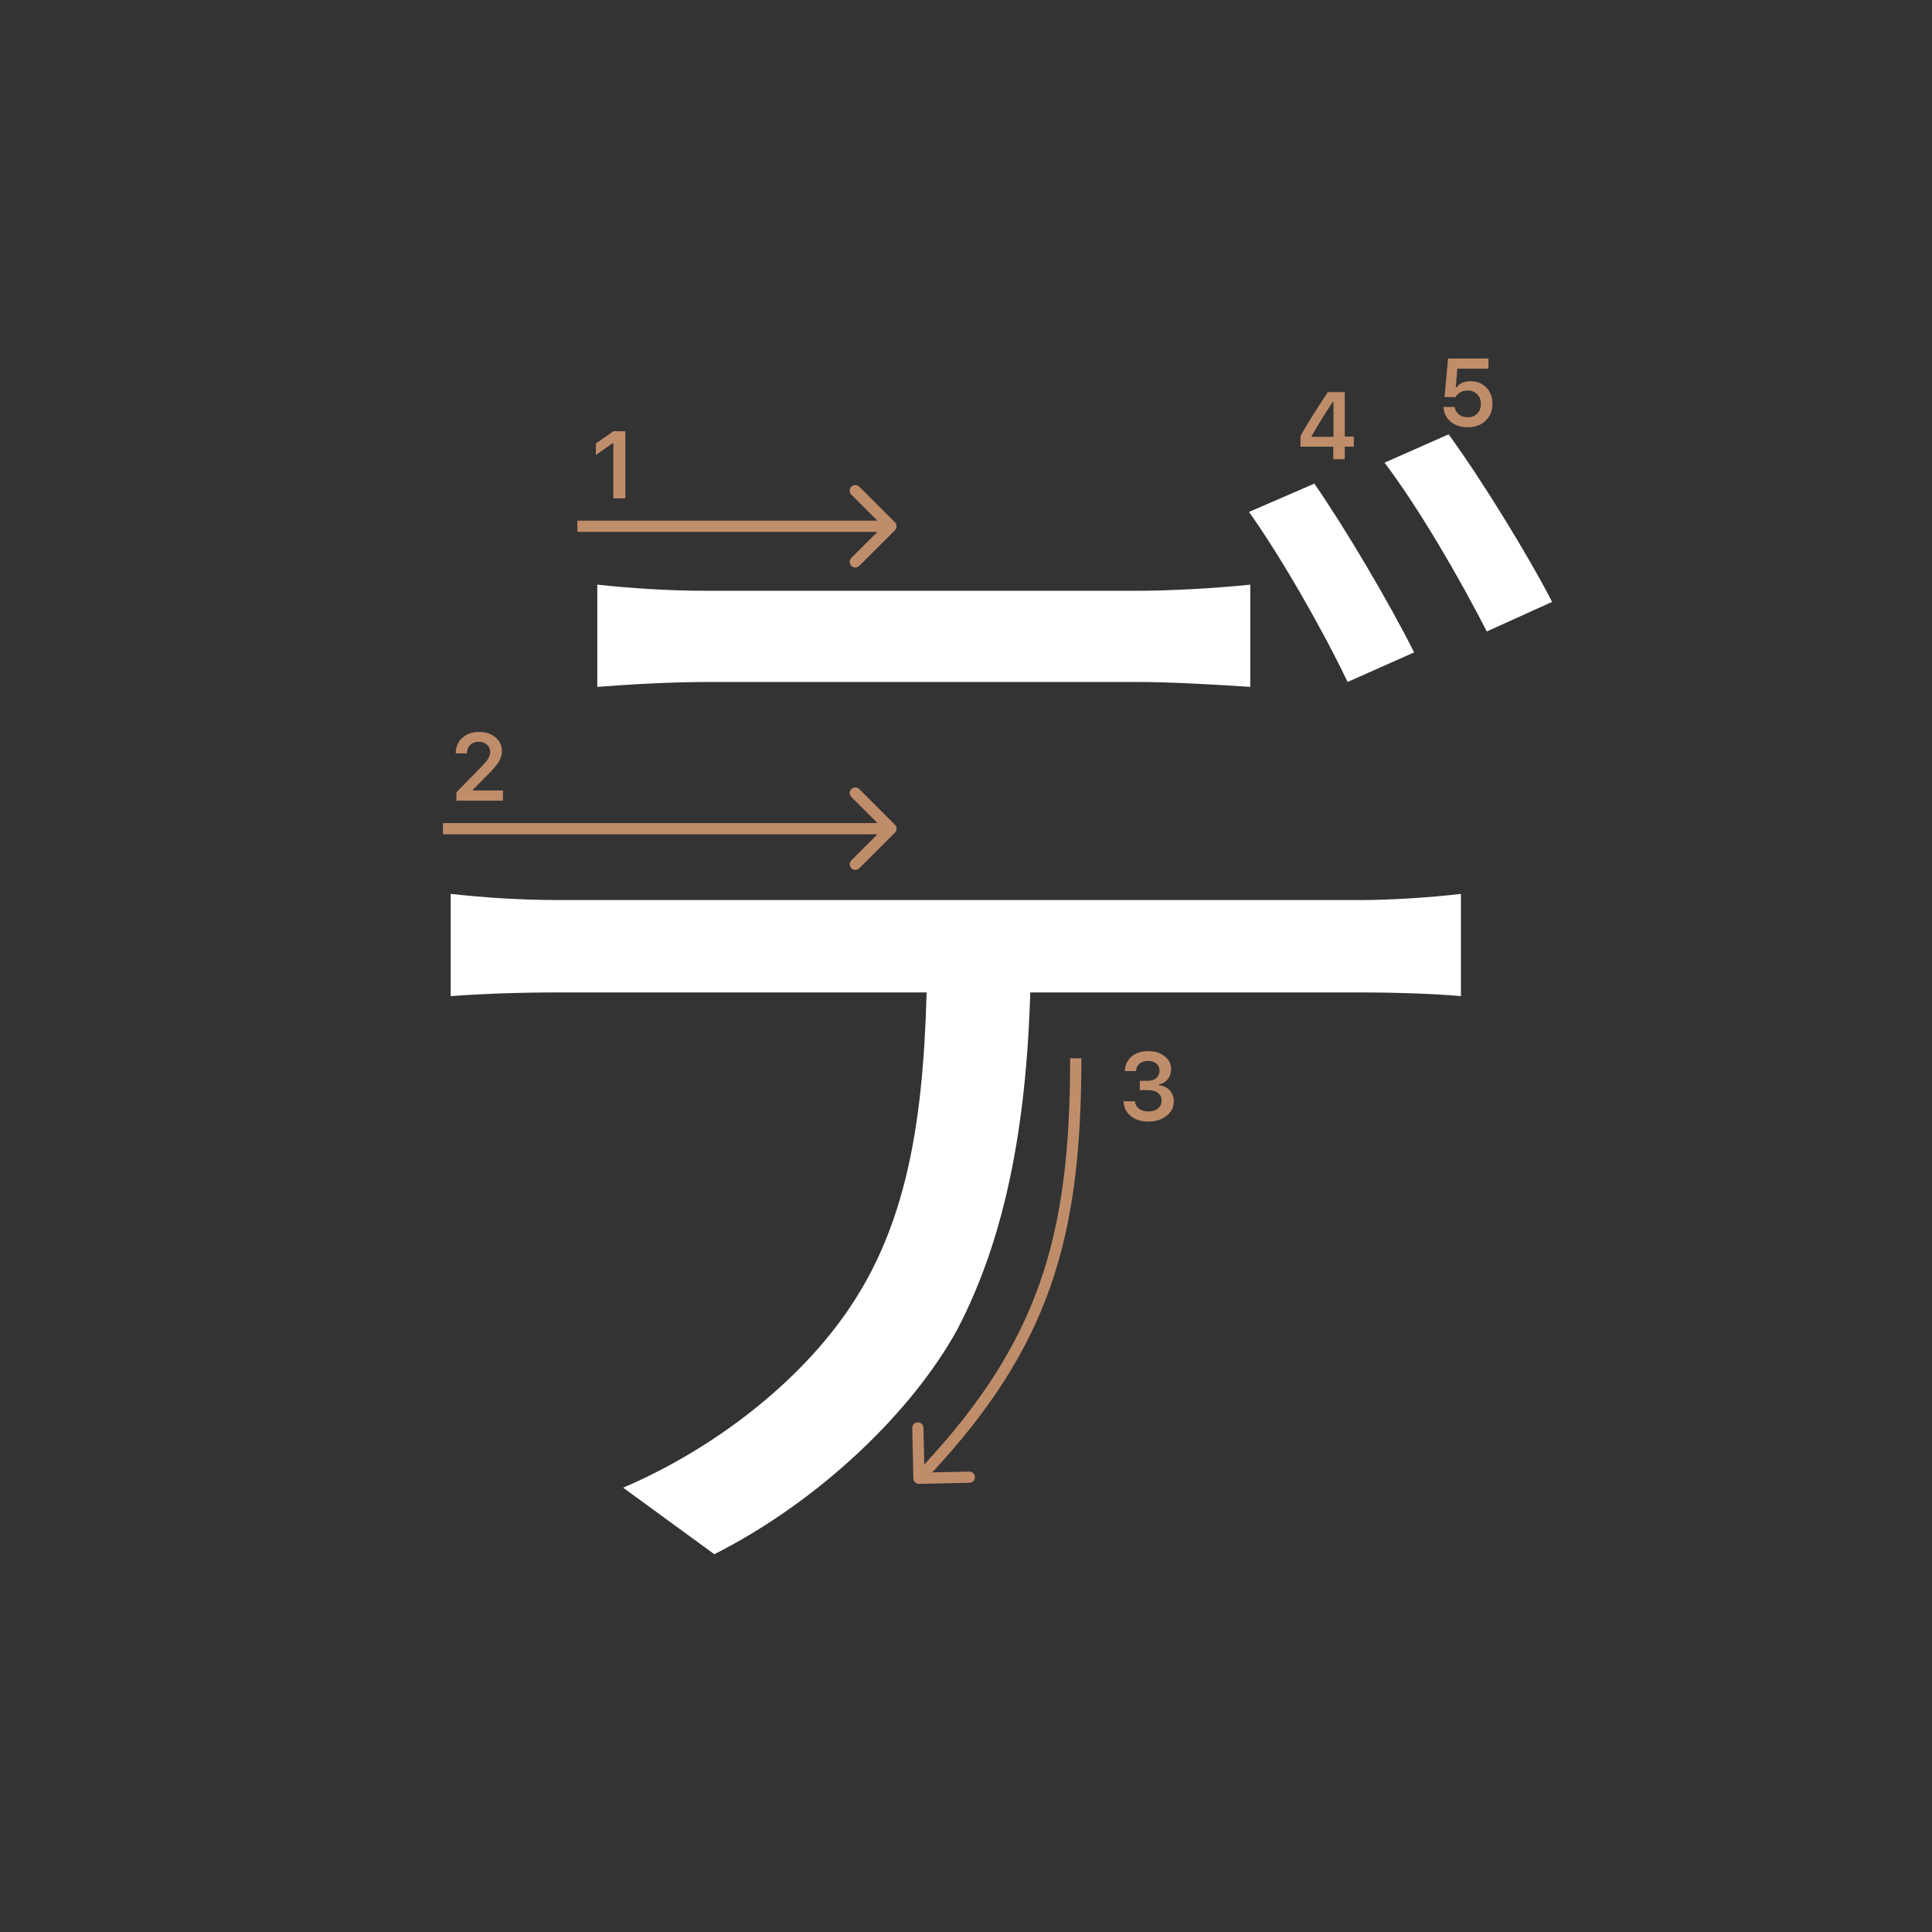 <svg width="345" height="345" viewBox="0 0 345 345" fill="none" xmlns="http://www.w3.org/2000/svg">
<rect x="0" y="0" width="345" height="345" fill="#333333" stroke="none"/>
<path d="M106.66 104.4C112.82 105.06 119.42 105.5 126.46 105.5C139.22 105.5 190.48 105.5 202.8 105.5C208.96 105.5 216.88 105.06 223.26 104.4V122.66C216.66 122.22 208.96 121.78 202.8 121.78C190.48 121.78 139.22 121.78 126.9 121.78C119.42 121.78 112.38 122.22 106.66 122.66V104.4ZM80.481 159.62C86.421 160.28 92.8 160.72 99.621 160.72C112.38 160.72 231.84 160.72 243.5 160.72C248.12 160.72 255.38 160.28 260.88 159.62V177.88C256.04 177.44 249 177.22 243.5 177.22C231.84 177.22 112.38 177.22 99.621 177.22C93.02 177.22 86.421 177.44 80.481 177.88V159.62ZM184.1 168.42C184.1 196.14 180.58 219.02 170.9 237.5C162.76 252.24 146.26 268.08 127.56 277.54L111.28 265.66C128.22 258.4 144.06 245.86 152.86 231.78C163.86 214.4 165.4 192.84 165.62 168.64L184.1 168.42ZM234.7 86.36C240.201 94.28 248.12 107.7 252.52 116.5L240.64 121.78C236.46 112.98 228.98 99.78 223.04 91.42L234.7 86.36ZM258.68 77.56C264.62 85.7 272.98 99.34 277.16 107.48L265.5 112.76C260.66 103.3 253.4 90.76 247.24 82.62L258.68 77.56Z" fill="white"/>
<path d="M238.086 82V79.767H232.234V77.858C233.208 76.065 234.835 73.453 237.115 70.022H240.137V77.957H241.755V79.767H240.137V82H238.086ZM234.218 77.883V78.007H238.12V71.765H238.003C236.708 73.68 235.447 75.719 234.218 77.883Z" fill="#C08D6B"/>
<path d="M262.065 76.299C260.831 76.299 259.819 75.961 259.027 75.286C258.236 74.611 257.815 73.742 257.766 72.68H259.774C259.841 73.228 260.087 73.67 260.513 74.008C260.939 74.345 261.462 74.514 262.082 74.514C262.785 74.514 263.352 74.298 263.784 73.867C264.221 73.43 264.439 72.854 264.439 72.14C264.439 71.426 264.221 70.848 263.784 70.405C263.352 69.957 262.79 69.733 262.099 69.733C261.612 69.733 261.177 69.835 260.795 70.04C260.419 70.245 260.12 70.535 259.899 70.912H257.957L258.579 64.022H265.792V65.832H260.239L259.949 69.193H260.09C260.643 68.446 261.487 68.073 262.622 68.073C263.756 68.073 264.686 68.449 265.411 69.202C266.141 69.954 266.506 70.917 266.506 72.09C266.506 73.341 266.097 74.356 265.278 75.137C264.464 75.912 263.394 76.299 262.065 76.299Z" fill="#C08D6B"/>
<path d="M109.525 88.978V79.158H109.384L106.404 81.25V79.191L109.534 77H111.667V88.978H109.525Z" fill="#C08D6B"/>
<path d="M81.383 134.503C81.383 133.385 81.77 132.472 82.545 131.764C83.325 131.055 84.33 130.701 85.558 130.701C86.742 130.701 87.716 131.025 88.48 131.672C89.249 132.32 89.634 133.144 89.634 134.146C89.634 134.788 89.44 135.424 89.053 136.055C88.665 136.681 87.963 137.497 86.944 138.504L84.438 141.019V141.16H89.816V142.978H81.499V141.492L85.492 137.408C86.311 136.578 86.856 135.956 87.127 135.541C87.398 135.12 87.534 134.699 87.534 134.279C87.534 133.753 87.34 133.319 86.953 132.976C86.571 132.632 86.084 132.461 85.492 132.461C84.866 132.461 84.36 132.649 83.973 133.025C83.585 133.402 83.392 133.894 83.392 134.503V134.536H81.383V134.503Z" fill="#C08D6B"/>
<path d="M203.539 194.666V193.005H205C205.608 193.005 206.104 192.839 206.485 192.507C206.867 192.17 207.058 191.733 207.058 191.196C207.058 190.665 206.87 190.241 206.494 189.926C206.123 189.605 205.625 189.444 205 189.444C204.38 189.444 203.876 189.608 203.489 189.934C203.107 190.261 202.897 190.706 202.858 191.271H200.857C200.913 190.169 201.317 189.3 202.069 188.664C202.822 188.022 203.821 187.701 205.066 187.701C206.228 187.701 207.194 188.006 207.963 188.614C208.738 189.217 209.125 189.978 209.125 190.897C209.125 191.6 208.929 192.2 208.536 192.698C208.148 193.196 207.623 193.514 206.958 193.653V193.794C207.778 193.888 208.422 194.195 208.893 194.715C209.368 195.236 209.606 195.894 209.606 196.691C209.606 197.72 209.175 198.575 208.312 199.256C207.454 199.937 206.375 200.277 205.074 200.277C203.785 200.277 202.733 199.948 201.92 199.289C201.112 198.631 200.68 197.753 200.625 196.658H202.675C202.72 197.211 202.96 197.654 203.397 197.986C203.835 198.312 204.399 198.476 205.091 198.476C205.777 198.476 206.336 198.299 206.768 197.944C207.205 197.585 207.423 197.123 207.423 196.558C207.423 195.972 207.21 195.509 206.784 195.172C206.358 194.834 205.777 194.666 205.041 194.666H203.539Z" fill="#C08D6B"/>
<path fill-rule="evenodd" clip-rule="evenodd" d="M153.443 140.907L159.807 147.271C160.197 147.661 160.197 148.295 159.807 148.685L153.443 155.049C153.052 155.44 152.419 155.44 152.029 155.049C151.638 154.659 151.638 154.025 152.029 153.635L156.685 148.978L79.1 148.978L79.1 146.978L156.685 146.978L152.029 142.321C151.638 141.931 151.638 141.297 152.029 140.907C152.419 140.516 153.052 140.516 153.443 140.907Z" fill="#C08D6B"/>
<path fill-rule="evenodd" clip-rule="evenodd" d="M153.443 86.907L159.807 93.271C160.197 93.661 160.197 94.295 159.807 94.685L153.443 101.049C153.052 101.44 152.419 101.44 152.029 101.049C151.638 100.659 151.638 100.025 152.029 99.635L156.685 94.978L103.1 94.978L103.1 92.978L156.685 92.978L152.029 88.321C151.638 87.931 151.638 87.297 152.029 86.907C152.419 86.516 153.052 86.516 153.443 86.907Z" fill="#C08D6B"/>
<path fill-rule="evenodd" clip-rule="evenodd" d="M185.595 229.331C189.728 217.673 191.1 204.927 191.1 188.978H193.1C193.1 205.029 191.722 218.033 187.48 230C183.443 241.387 176.836 251.77 166.467 262.926L173.076 262.783C173.628 262.771 174.086 263.209 174.098 263.761C174.11 264.313 173.672 264.77 173.12 264.782L164.122 264.978C163.569 264.99 163.112 264.552 163.1 264L162.905 255.002C162.893 254.45 163.33 253.992 163.883 253.98C164.435 253.968 164.892 254.406 164.904 254.958L165.047 261.517C175.25 250.529 181.676 240.388 185.595 229.331Z" fill="#C08D6B"/>
</svg>
